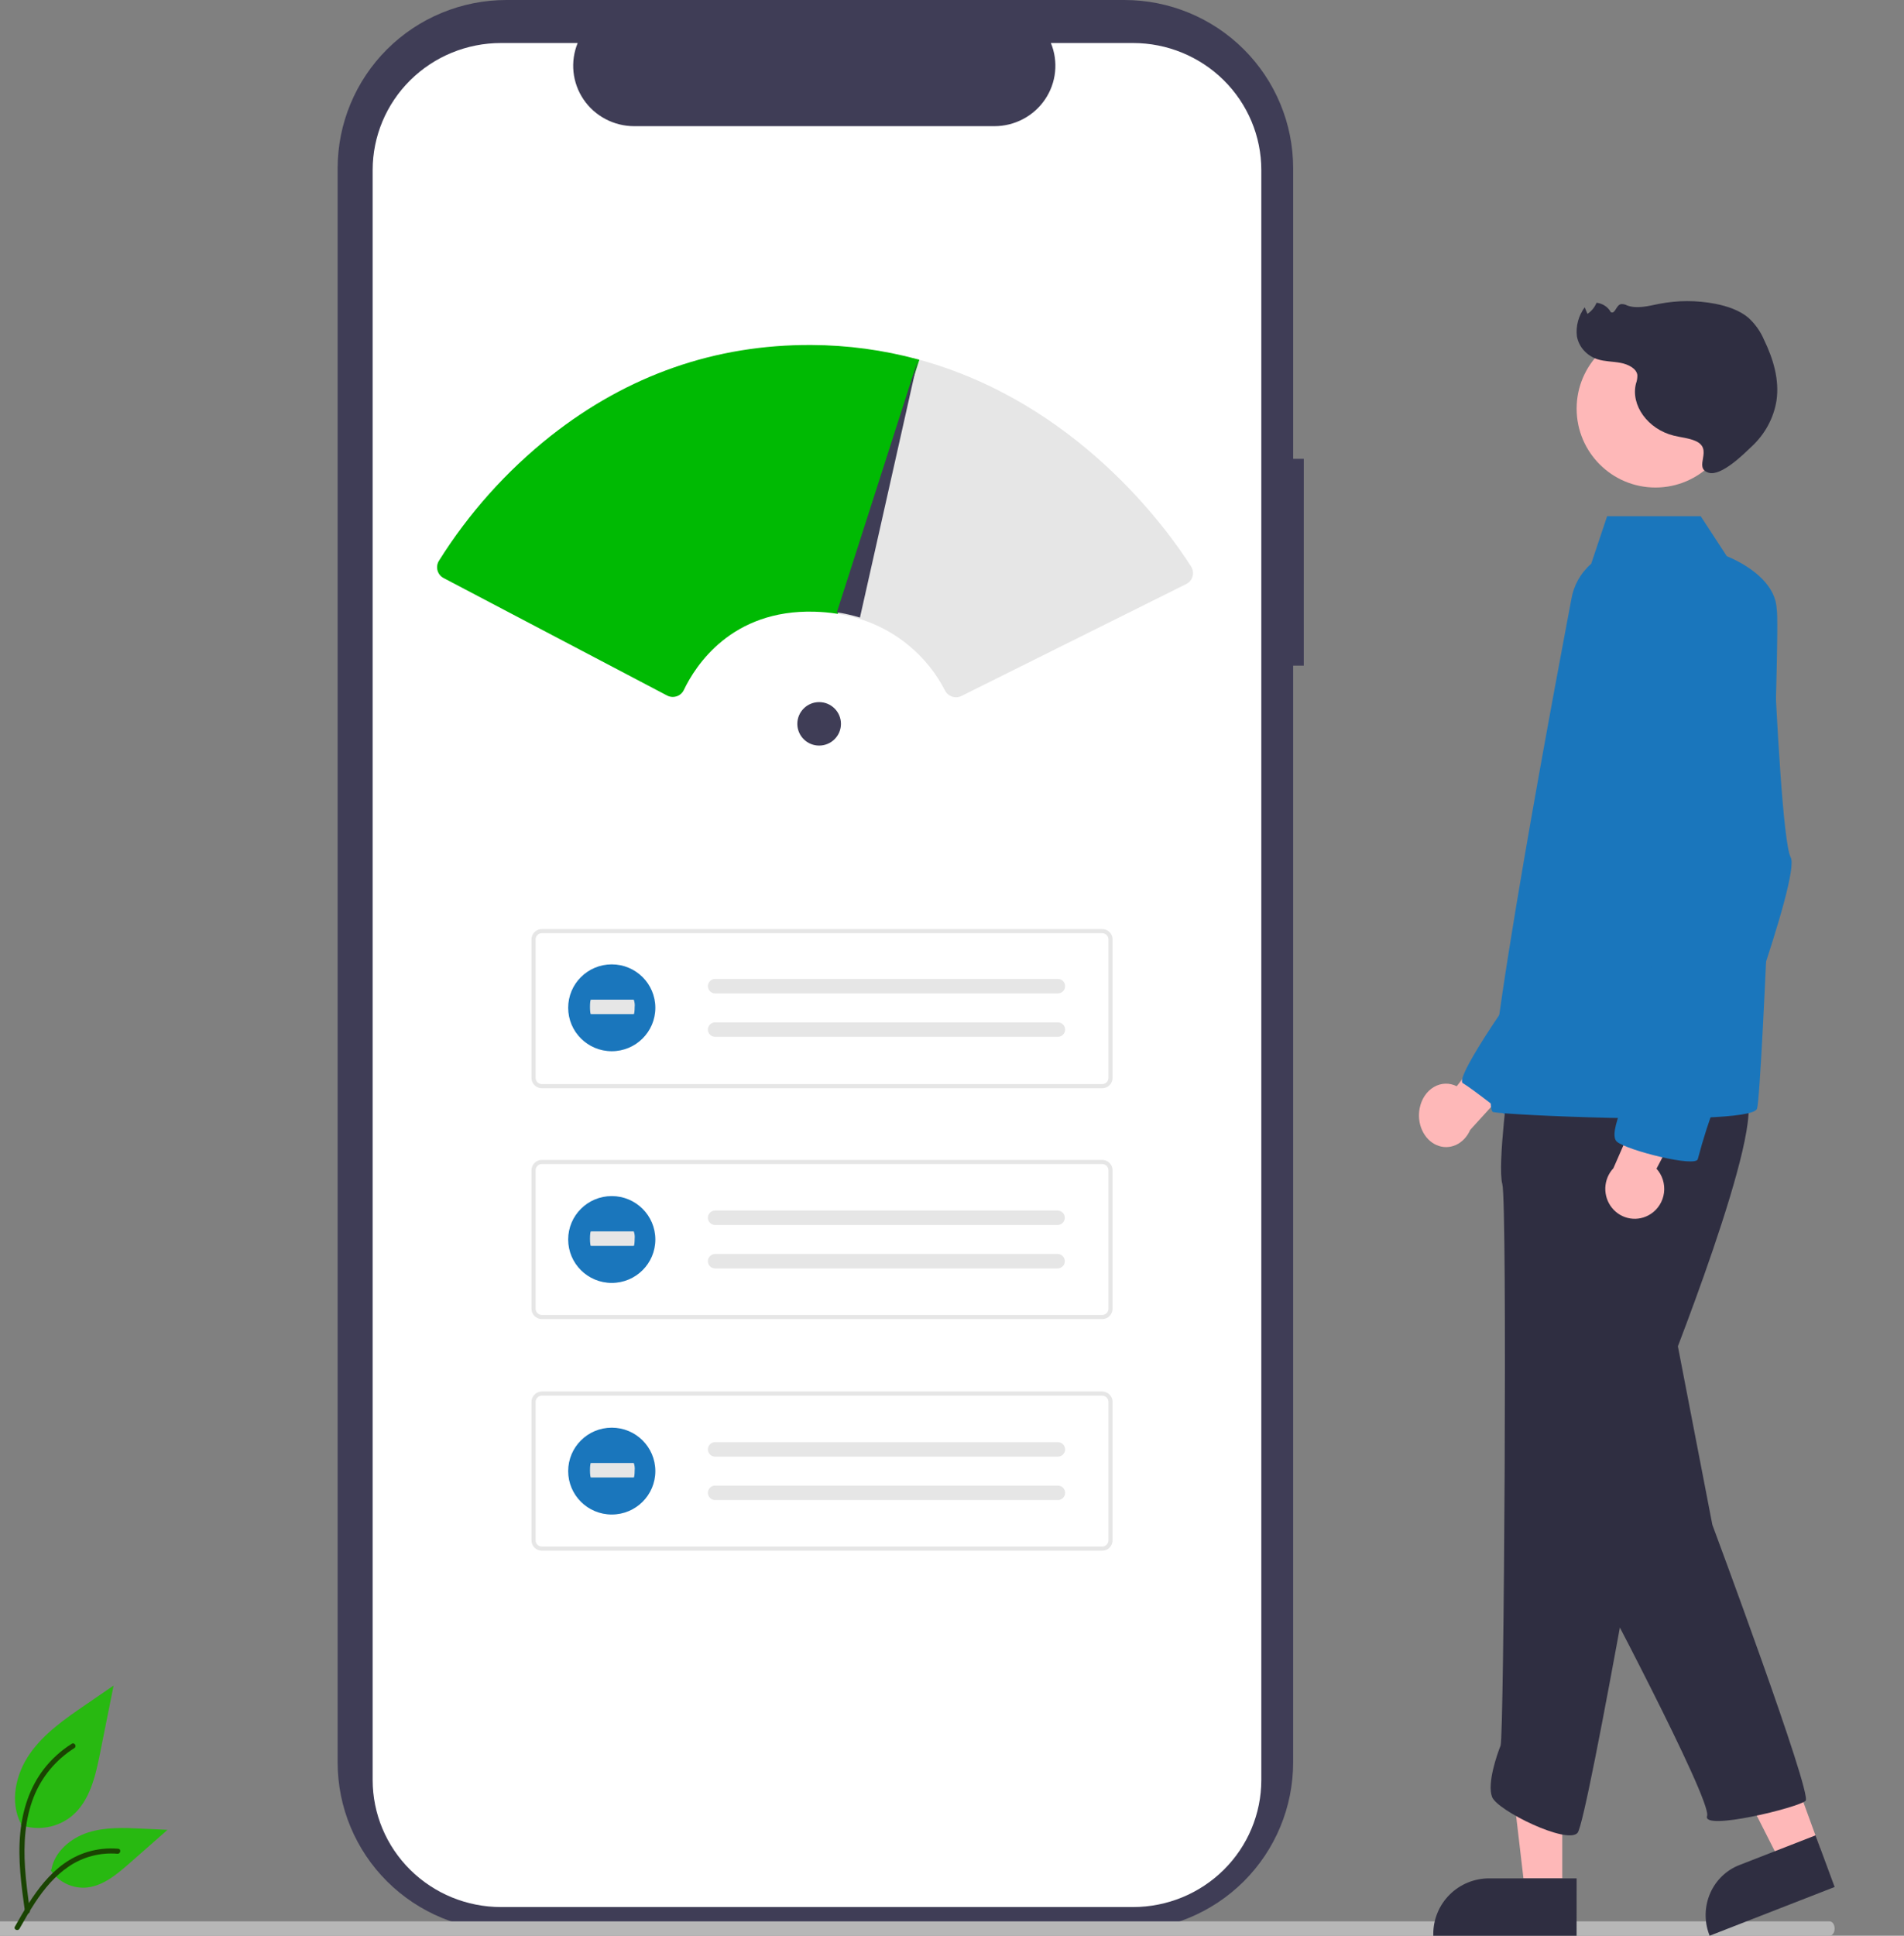 <svg width="123" height="125" viewBox="0 0 123 125" fill="none" xmlns="http://www.w3.org/2000/svg">
<rect x="0" y="0" width="123" height="125" fill="#808080" stroke="none"/>
<g clip-path="url(#clip0_2569_2095)">
<path d="M84.226 29.627H83.539V10.861C83.539 7.981 82.39 5.218 80.345 3.181C78.3 1.144 75.527 1.41678e-09 72.635 1.41678e-09H32.717C31.285 -2.30353e-05 29.867 0.281 28.544 0.827C27.221 1.372 26.019 2.172 25.006 3.181C23.994 4.19 23.191 5.387 22.643 6.705C22.095 8.022 21.812 9.435 21.812 10.861V113.813C21.812 116.693 22.961 119.456 25.006 121.493C27.051 123.529 29.825 124.674 32.717 124.674H72.634C75.526 124.674 78.3 123.529 80.345 121.493C82.39 119.456 83.538 116.693 83.538 113.813V42.985H84.225L84.226 29.627Z" fill="#3F3D56"/>
<path d="M81.482 10.979V114.946C81.481 117.121 80.608 119.207 79.054 120.745C77.501 122.283 75.393 123.147 73.195 123.148H32.366C30.167 123.148 28.059 122.285 26.504 120.746C24.949 119.208 24.075 117.122 24.074 114.946V10.979C24.075 8.804 24.949 6.717 26.504 5.179C28.058 3.641 30.167 2.777 32.366 2.778H37.318C37.075 3.37 36.983 4.011 37.049 4.647C37.115 5.283 37.338 5.892 37.698 6.422C38.058 6.953 38.544 7.387 39.114 7.688C39.684 7.989 40.319 8.147 40.965 8.148H64.242C64.888 8.147 65.523 7.989 66.093 7.688C66.662 7.387 67.149 6.953 67.509 6.422C67.869 5.892 68.092 5.283 68.158 4.647C68.224 4.011 68.132 3.37 67.888 2.778H73.194C75.391 2.778 77.499 3.642 79.053 5.18C80.607 6.717 81.481 8.803 81.482 10.978V10.979Z" fill="white"/>
<path d="M71.203 70.273H35.004C34.827 70.273 34.656 70.202 34.531 70.077C34.405 69.952 34.334 69.782 34.334 69.605V60.661C34.334 60.484 34.405 60.315 34.531 60.19C34.656 60.065 34.827 59.994 35.004 59.994H71.203C71.381 59.994 71.551 60.065 71.677 60.19C71.803 60.315 71.874 60.484 71.874 60.661V69.605C71.874 69.782 71.803 69.952 71.677 70.077C71.551 70.202 71.381 70.273 71.203 70.273V70.273ZM35.004 60.261C34.898 60.261 34.795 60.303 34.72 60.378C34.645 60.453 34.602 60.555 34.602 60.661V69.605C34.602 69.712 34.645 69.813 34.72 69.888C34.795 69.964 34.898 70.006 35.004 70.006H71.203C71.31 70.006 71.412 69.964 71.488 69.888C71.563 69.813 71.606 69.712 71.606 69.605V60.661C71.606 60.555 71.563 60.453 71.488 60.378C71.412 60.303 71.31 60.261 71.203 60.261H35.004Z" fill="#E6E6E6"/>
<path d="M46.2 63.215C46.075 63.215 45.956 63.264 45.868 63.352C45.78 63.439 45.73 63.558 45.73 63.682C45.73 63.806 45.78 63.925 45.868 64.013C45.956 64.1 46.075 64.15 46.2 64.15H68.321C68.446 64.154 68.567 64.11 68.658 64.025C68.749 63.941 68.803 63.824 68.808 63.7C68.813 63.576 68.768 63.456 68.684 63.365C68.599 63.274 68.482 63.22 68.357 63.215C68.35 63.215 68.343 63.215 68.337 63.215L46.2 63.215Z" fill="#E6E6E6"/>
<path d="M46.2 66.019C46.075 66.019 45.956 66.068 45.868 66.156C45.78 66.243 45.73 66.362 45.73 66.486C45.73 66.61 45.78 66.729 45.868 66.817C45.956 66.904 46.075 66.953 46.2 66.953H68.321C68.446 66.958 68.567 66.913 68.658 66.829C68.749 66.745 68.803 66.628 68.808 66.504C68.813 66.38 68.768 66.26 68.684 66.169C68.599 66.078 68.482 66.024 68.357 66.019C68.35 66.019 68.343 66.019 68.337 66.019L46.2 66.019Z" fill="#E6E6E6"/>
<path d="M71.203 85.18H35.004C34.827 85.18 34.656 85.11 34.531 84.984C34.405 84.859 34.334 84.69 34.334 84.513V75.569C34.334 75.392 34.405 75.222 34.531 75.097C34.656 74.972 34.827 74.901 35.004 74.901H71.203C71.381 74.901 71.551 74.972 71.677 75.097C71.803 75.222 71.874 75.392 71.874 75.569V84.513C71.873 84.69 71.803 84.859 71.677 84.984C71.551 85.11 71.381 85.18 71.203 85.18ZM35.004 75.168C34.898 75.168 34.795 75.211 34.72 75.286C34.645 75.361 34.602 75.463 34.602 75.569V84.513C34.602 84.619 34.645 84.721 34.72 84.796C34.795 84.871 34.898 84.913 35.004 84.913H71.203C71.31 84.913 71.412 84.871 71.488 84.796C71.563 84.721 71.606 84.619 71.606 84.513V75.569C71.606 75.463 71.563 75.361 71.488 75.286C71.412 75.211 71.31 75.168 71.203 75.168H35.004Z" fill="#E6E6E6"/>
<path d="M46.2 78.17C46.075 78.17 45.956 78.219 45.868 78.307C45.78 78.395 45.73 78.514 45.73 78.638C45.73 78.761 45.78 78.88 45.868 78.968C45.956 79.056 46.075 79.105 46.2 79.105H68.321C68.444 79.104 68.561 79.056 68.649 78.97C68.736 78.884 68.786 78.767 68.788 78.645C68.79 78.523 68.744 78.405 68.659 78.316C68.575 78.227 68.459 78.175 68.337 78.17H46.2V78.17Z" fill="#E6E6E6"/>
<path d="M46.2 80.975C46.075 80.975 45.956 81.024 45.868 81.112C45.78 81.2 45.73 81.319 45.73 81.442C45.73 81.566 45.78 81.685 45.868 81.773C45.956 81.861 46.075 81.91 46.2 81.91H68.321C68.444 81.909 68.561 81.861 68.649 81.775C68.736 81.689 68.786 81.572 68.788 81.45C68.79 81.328 68.744 81.21 68.659 81.121C68.575 81.032 68.459 80.98 68.337 80.975H46.2V80.975Z" fill="#E6E6E6"/>
<path d="M71.203 100.136H35.004C34.827 100.136 34.656 100.066 34.531 99.94C34.405 99.815 34.334 99.645 34.334 99.469V90.525C34.334 90.348 34.405 90.178 34.531 90.053C34.656 89.928 34.827 89.858 35.004 89.857H71.203C71.381 89.858 71.551 89.928 71.677 90.053C71.803 90.178 71.874 90.348 71.874 90.525V99.469C71.874 99.646 71.803 99.815 71.677 99.941C71.551 100.066 71.381 100.136 71.203 100.136V100.136ZM35.004 90.124C34.898 90.124 34.795 90.167 34.72 90.242C34.645 90.317 34.602 90.419 34.602 90.525V99.469C34.602 99.575 34.645 99.677 34.72 99.752C34.795 99.827 34.898 99.869 35.004 99.869H71.203C71.31 99.869 71.412 99.827 71.488 99.752C71.563 99.677 71.606 99.575 71.606 99.469V90.525C71.606 90.419 71.563 90.317 71.488 90.242C71.412 90.167 71.31 90.124 71.203 90.124H35.004Z" fill="#E6E6E6"/>
<path d="M46.2 93.127C46.075 93.127 45.956 93.176 45.868 93.264C45.78 93.352 45.73 93.471 45.73 93.594C45.73 93.718 45.78 93.837 45.868 93.925C45.956 94.013 46.075 94.062 46.2 94.062H68.321C68.383 94.064 68.444 94.055 68.502 94.033C68.56 94.012 68.613 93.979 68.658 93.938C68.703 93.896 68.74 93.846 68.766 93.79C68.791 93.734 68.806 93.674 68.808 93.613C68.811 93.551 68.801 93.49 68.779 93.433C68.758 93.375 68.725 93.322 68.684 93.277C68.642 93.232 68.591 93.196 68.535 93.17C68.479 93.144 68.419 93.13 68.357 93.128C68.35 93.127 68.343 93.127 68.337 93.127L46.2 93.127Z" fill="#E6E6E6"/>
<path d="M46.2 95.931C46.075 95.931 45.956 95.981 45.868 96.068C45.78 96.156 45.73 96.275 45.73 96.399C45.73 96.523 45.78 96.642 45.868 96.729C45.956 96.817 46.075 96.866 46.2 96.866H68.321C68.383 96.869 68.444 96.859 68.502 96.838C68.56 96.816 68.613 96.784 68.658 96.742C68.703 96.7 68.74 96.65 68.766 96.594C68.791 96.539 68.806 96.478 68.808 96.417C68.811 96.356 68.801 96.294 68.779 96.237C68.758 96.179 68.725 96.126 68.684 96.081C68.642 96.036 68.591 96 68.535 95.974C68.479 95.949 68.419 95.934 68.357 95.932C68.35 95.932 68.343 95.931 68.337 95.932H46.2V95.931Z" fill="#E6E6E6"/>
<path d="M118.2 125H-3.384C-3.56 125 -3.703 124.793 -3.703 124.537C-3.703 124.281 -3.56 124.074 -3.384 124.074H118.2C118.376 124.074 118.519 124.281 118.519 124.537C118.519 124.793 118.376 125 118.2 125Z" fill="#B7B7B7"/>
<path d="M1.331 117.849C1.886 118.044 2.483 118.093 3.063 117.991C3.643 117.889 4.187 117.64 4.643 117.268C5.803 116.298 6.167 114.7 6.462 113.221L7.338 108.845L5.505 110.102C4.187 111.006 2.84 111.939 1.927 113.248C1.015 114.557 0.616 116.344 1.349 117.761" fill="#28B911"/>
<path d="M1.613 123.451C1.383 121.778 1.145 120.082 1.307 118.391C1.451 116.888 1.911 115.421 2.848 114.217C3.345 113.58 3.95 113.034 4.636 112.604C4.815 112.491 4.98 112.773 4.802 112.885C3.615 113.632 2.697 114.735 2.18 116.035C1.609 117.481 1.518 119.056 1.616 120.592C1.676 121.521 1.802 122.443 1.929 123.365C1.939 123.406 1.933 123.45 1.911 123.488C1.89 123.525 1.855 123.553 1.814 123.565C1.773 123.577 1.728 123.571 1.69 123.55C1.652 123.528 1.625 123.493 1.613 123.451H1.613Z" fill="#1A4402"/>
<path d="M3.271 120.766C3.51 121.127 3.837 121.42 4.223 121.618C4.608 121.816 5.038 121.912 5.471 121.897C6.585 121.844 7.513 121.07 8.349 120.336L10.821 118.162L9.185 118.084C8.009 118.028 6.802 117.976 5.68 118.337C4.559 118.698 3.526 119.568 3.321 120.723" fill="#28B911"/>
<path d="M0.961 124.414C2.07 122.457 3.359 120.282 5.661 119.587C6.3 119.394 6.971 119.325 7.637 119.383C7.847 119.401 7.795 119.724 7.585 119.705C6.468 119.613 5.354 119.907 4.43 120.537C3.54 121.14 2.848 121.978 2.262 122.867C1.903 123.411 1.581 123.98 1.259 124.547C1.157 124.728 0.857 124.597 0.961 124.414Z" fill="#1A4402"/>
<path d="M39.52 67.883C41.075 67.883 42.336 66.627 42.336 65.078C42.336 63.53 41.075 62.274 39.52 62.274C37.966 62.274 36.705 63.53 36.705 65.078C36.705 66.627 37.966 67.883 39.52 67.883Z" fill="#1A76BC"/>
<path d="M38.172 64.555C38.139 64.555 38.113 64.764 38.113 65.022C38.113 65.28 38.139 65.489 38.172 65.489H40.94C40.973 65.493 40.999 65.288 41 65.03C41.018 64.869 40.998 64.706 40.942 64.555H38.172V64.555Z" fill="#E6E6E6"/>
<path d="M39.52 82.845C41.075 82.845 42.336 81.59 42.336 80.041C42.336 78.492 41.075 77.237 39.52 77.237C37.966 77.237 36.705 78.492 36.705 80.041C36.705 81.59 37.966 82.845 39.52 82.845Z" fill="#1A76BC"/>
<path d="M38.172 79.517C38.139 79.517 38.113 79.726 38.113 79.984C38.113 80.242 38.139 80.452 38.172 80.452H40.94C40.973 80.456 40.999 80.25 41 79.992C41.018 79.832 40.998 79.669 40.942 79.517L38.172 79.517Z" fill="#E6E6E6"/>
<path d="M39.52 97.801C41.075 97.801 42.336 96.545 42.336 94.997C42.336 93.448 41.075 92.192 39.52 92.192C37.966 92.192 36.705 93.448 36.705 94.997C36.705 96.545 37.966 97.801 39.52 97.801Z" fill="#1A76BC"/>
<path d="M38.172 94.473C38.139 94.473 38.113 94.682 38.113 94.94C38.113 95.198 38.139 95.408 38.172 95.408H40.94C40.973 95.412 40.999 95.206 41 94.948C41.018 94.787 40.998 94.625 40.942 94.473L38.172 94.473Z" fill="#E6E6E6"/>
<path d="M61.758 45.025C61.612 45.025 61.469 44.985 61.344 44.91C61.219 44.834 61.118 44.725 61.051 44.595C60.487 43.495 59.707 42.519 58.758 41.723C57.809 40.928 56.711 40.329 55.526 39.962C55.041 39.816 54.546 39.704 54.045 39.628L53.943 39.613L59.213 23.203L59.302 23.206C69.539 25.977 75.397 34.149 76.948 36.587C77.007 36.681 77.046 36.785 77.062 36.894C77.078 37.003 77.071 37.115 77.041 37.221C77.011 37.327 76.959 37.426 76.889 37.511C76.818 37.596 76.731 37.665 76.632 37.714L62.114 44.941C62.003 44.996 61.882 45.025 61.758 45.025Z" fill="#E6E6E6"/>
<path d="M91.716 71.545C91.774 71.255 91.886 70.984 92.044 70.751C92.202 70.517 92.402 70.327 92.63 70.194C92.858 70.06 93.108 69.986 93.362 69.978C93.617 69.969 93.87 70.026 94.104 70.144L98.291 64.815L99.073 68.46L94.977 72.962C94.781 73.408 94.452 73.754 94.052 73.936C93.652 74.117 93.209 74.12 92.807 73.945C92.405 73.771 92.072 73.43 91.871 72.987C91.669 72.545 91.614 72.031 91.716 71.545L91.716 71.545Z" fill="#FEB8B8"/>
<path d="M100.925 121.296H98.416L97.223 111.111H100.926L100.925 121.296Z" fill="#FEB8B8"/>
<path d="M101.851 121.296H96.196C95.24 121.296 94.323 121.674 93.647 122.347C92.972 123.02 92.592 123.932 92.592 124.883V125H101.85L101.851 121.296Z" fill="#2F2E41"/>
<path d="M117.593 119.375L115.073 120.37L110.186 110.728L113.904 109.259L117.593 119.375Z" fill="#FEB8B8"/>
<path d="M117.286 118.518L112.354 120.441C111.521 120.766 110.847 121.418 110.481 122.253C110.116 123.089 110.088 124.039 110.404 124.895L110.444 125L118.519 121.852L117.286 118.518Z" fill="#2F2E41"/>
<path d="M108.233 86.111L110.62 98.465C110.62 98.465 117.098 115.847 116.643 116.285C116.189 116.722 109.938 118.253 110.279 117.269C110.62 116.285 102.777 101.526 102.777 101.526L108.233 86.111Z" fill="#2F2E41"/>
<path d="M98.638 62.963C98.638 62.963 93.878 69.584 94.502 69.946C95.126 70.308 97.542 72.222 97.542 72.222L100.001 65.043L98.638 62.963Z" fill="#1A76BC"/>
<path d="M97.493 69.498C97.493 69.498 96.719 75.246 97.051 76.462C97.382 77.678 97.161 112.167 96.94 112.72C96.719 113.272 96.056 115.151 96.388 116.036C96.72 116.92 101.248 119.131 101.911 118.357C102.574 117.583 107.434 89.395 107.434 89.395C107.434 89.395 114.283 72.372 112.736 70.714C111.19 69.056 97.493 69.498 97.493 69.498Z" fill="#2F2E41"/>
<path d="M106.944 31.482C109.757 31.482 112.037 29.201 112.037 26.389C112.037 23.576 109.757 21.296 106.944 21.296C104.132 21.296 101.852 23.576 101.852 26.389C101.852 29.201 104.132 31.482 106.944 31.482Z" fill="#FEB8B8"/>
<path d="M101.507 38.714C101.65 37.822 102.104 37.006 102.793 36.404L103.822 33.333H109.867L111.551 35.914C113.373 36.68 114.723 37.895 114.774 39.327C115.052 40.278 113.852 70.467 113.507 71.591C113.406 71.919 112.029 72.094 110.092 72.171C108.317 72.242 106.073 72.232 103.919 72.184C100.352 72.103 97.027 71.916 96.468 71.816C95.202 71.592 101.382 39.423 101.507 38.714Z" fill="#1A76BC"/>
<path d="M106.639 78.393C106.872 78.241 107.069 78.04 107.217 77.802C107.365 77.565 107.461 77.298 107.496 77.019C107.532 76.74 107.506 76.457 107.423 76.189C107.339 75.921 107.198 75.675 107.011 75.468L110.185 69.445L106.707 69.767L104.227 75.438C103.906 75.781 103.72 76.232 103.704 76.705C103.689 77.178 103.844 77.641 104.142 78.005C104.439 78.37 104.858 78.61 105.318 78.682C105.778 78.753 106.248 78.65 106.639 78.392L106.639 78.393Z" fill="#FEB8B8"/>
<path d="M107.346 35.321C107.346 35.321 102.233 37.448 104.122 42.823C106.012 48.198 108.124 54.58 108.124 54.58C108.124 54.58 105.456 69.024 105.456 69.585C105.456 70.145 103.789 73.168 104.456 73.728C105.122 74.288 109.569 75.407 109.68 74.847C110.02 73.558 110.428 72.287 110.902 71.04C111.125 70.593 116.349 56.596 115.681 55.365C115.191 54.459 114.76 46.154 114.567 41.832C114.522 40.598 114.159 39.398 113.514 38.349C112.869 37.3 111.964 36.438 110.888 35.847C109.853 35.293 108.646 34.993 107.346 35.321Z" fill="#1A76BC"/>
<path d="M109.523 28.472C109.09 28.285 108.589 28.247 108.122 28.13C106.449 27.714 105.329 26.166 105.686 24.765C105.752 24.587 105.782 24.399 105.774 24.21C105.712 23.795 105.193 23.528 104.696 23.433C104.199 23.337 103.67 23.351 103.195 23.198C102.851 23.084 102.546 22.885 102.313 22.622C102.079 22.36 101.925 22.043 101.868 21.705C101.794 21.049 101.973 20.39 102.371 19.846L102.551 20.269C102.817 20.088 103.021 19.839 103.138 19.55C103.333 19.572 103.519 19.639 103.68 19.745C103.84 19.851 103.971 19.992 104.059 20.157C104.347 20.296 104.389 19.724 104.707 19.64C104.846 19.626 104.985 19.654 105.105 19.721C105.747 19.966 106.492 19.757 107.181 19.621C108.377 19.387 109.611 19.386 110.808 19.617C111.6 19.772 112.384 20.042 112.951 20.521C113.386 20.921 113.727 21.401 113.953 21.932C114.561 23.185 114.963 24.541 114.762 25.879C114.58 27.003 114.016 28.041 113.154 28.839C112.695 29.273 111.197 30.784 110.376 30.526C109.343 30.202 110.739 28.999 109.523 28.472Z" fill="#2F2E41"/>
<path d="M52.917 48.146C53.695 48.146 54.326 47.518 54.326 46.743C54.326 45.968 53.695 45.339 52.917 45.339C52.139 45.339 51.508 45.968 51.508 46.743C51.508 47.518 52.139 48.146 52.917 48.146Z" fill="#3F3D56"/>
<path d="M43.462 45.005C43.334 45.005 43.206 44.973 43.093 44.913L28.659 37.328C28.563 37.278 28.479 37.209 28.411 37.125C28.343 37.041 28.294 36.944 28.265 36.84C28.236 36.736 28.229 36.627 28.244 36.52C28.259 36.414 28.296 36.311 28.352 36.219C30.28 33.141 32.722 30.413 35.572 28.154C40.556 24.219 46.226 22.245 52.422 22.278C54.746 22.288 57.059 22.6 59.302 23.206L59.391 23.23L54.121 39.639L54.046 39.628C53.572 39.556 53.093 39.514 52.613 39.501C47.25 39.35 44.926 42.988 44.175 44.559C44.13 44.654 44.066 44.739 43.987 44.809C43.907 44.878 43.815 44.931 43.714 44.964C43.633 44.991 43.548 45.005 43.462 45.005Z" fill="#00BA03"/>
<path d="M59.281 23.291L55.554 39.879C55.065 39.731 54.566 39.618 54.06 39.542L59.279 23.291H59.281Z" fill="#3F3D56"/>
</g>
<defs>
<clipPath id="clip0_2569_2095">
<rect width="122.222" height="125" fill="white"/>
</clipPath>
</defs>
</svg>
